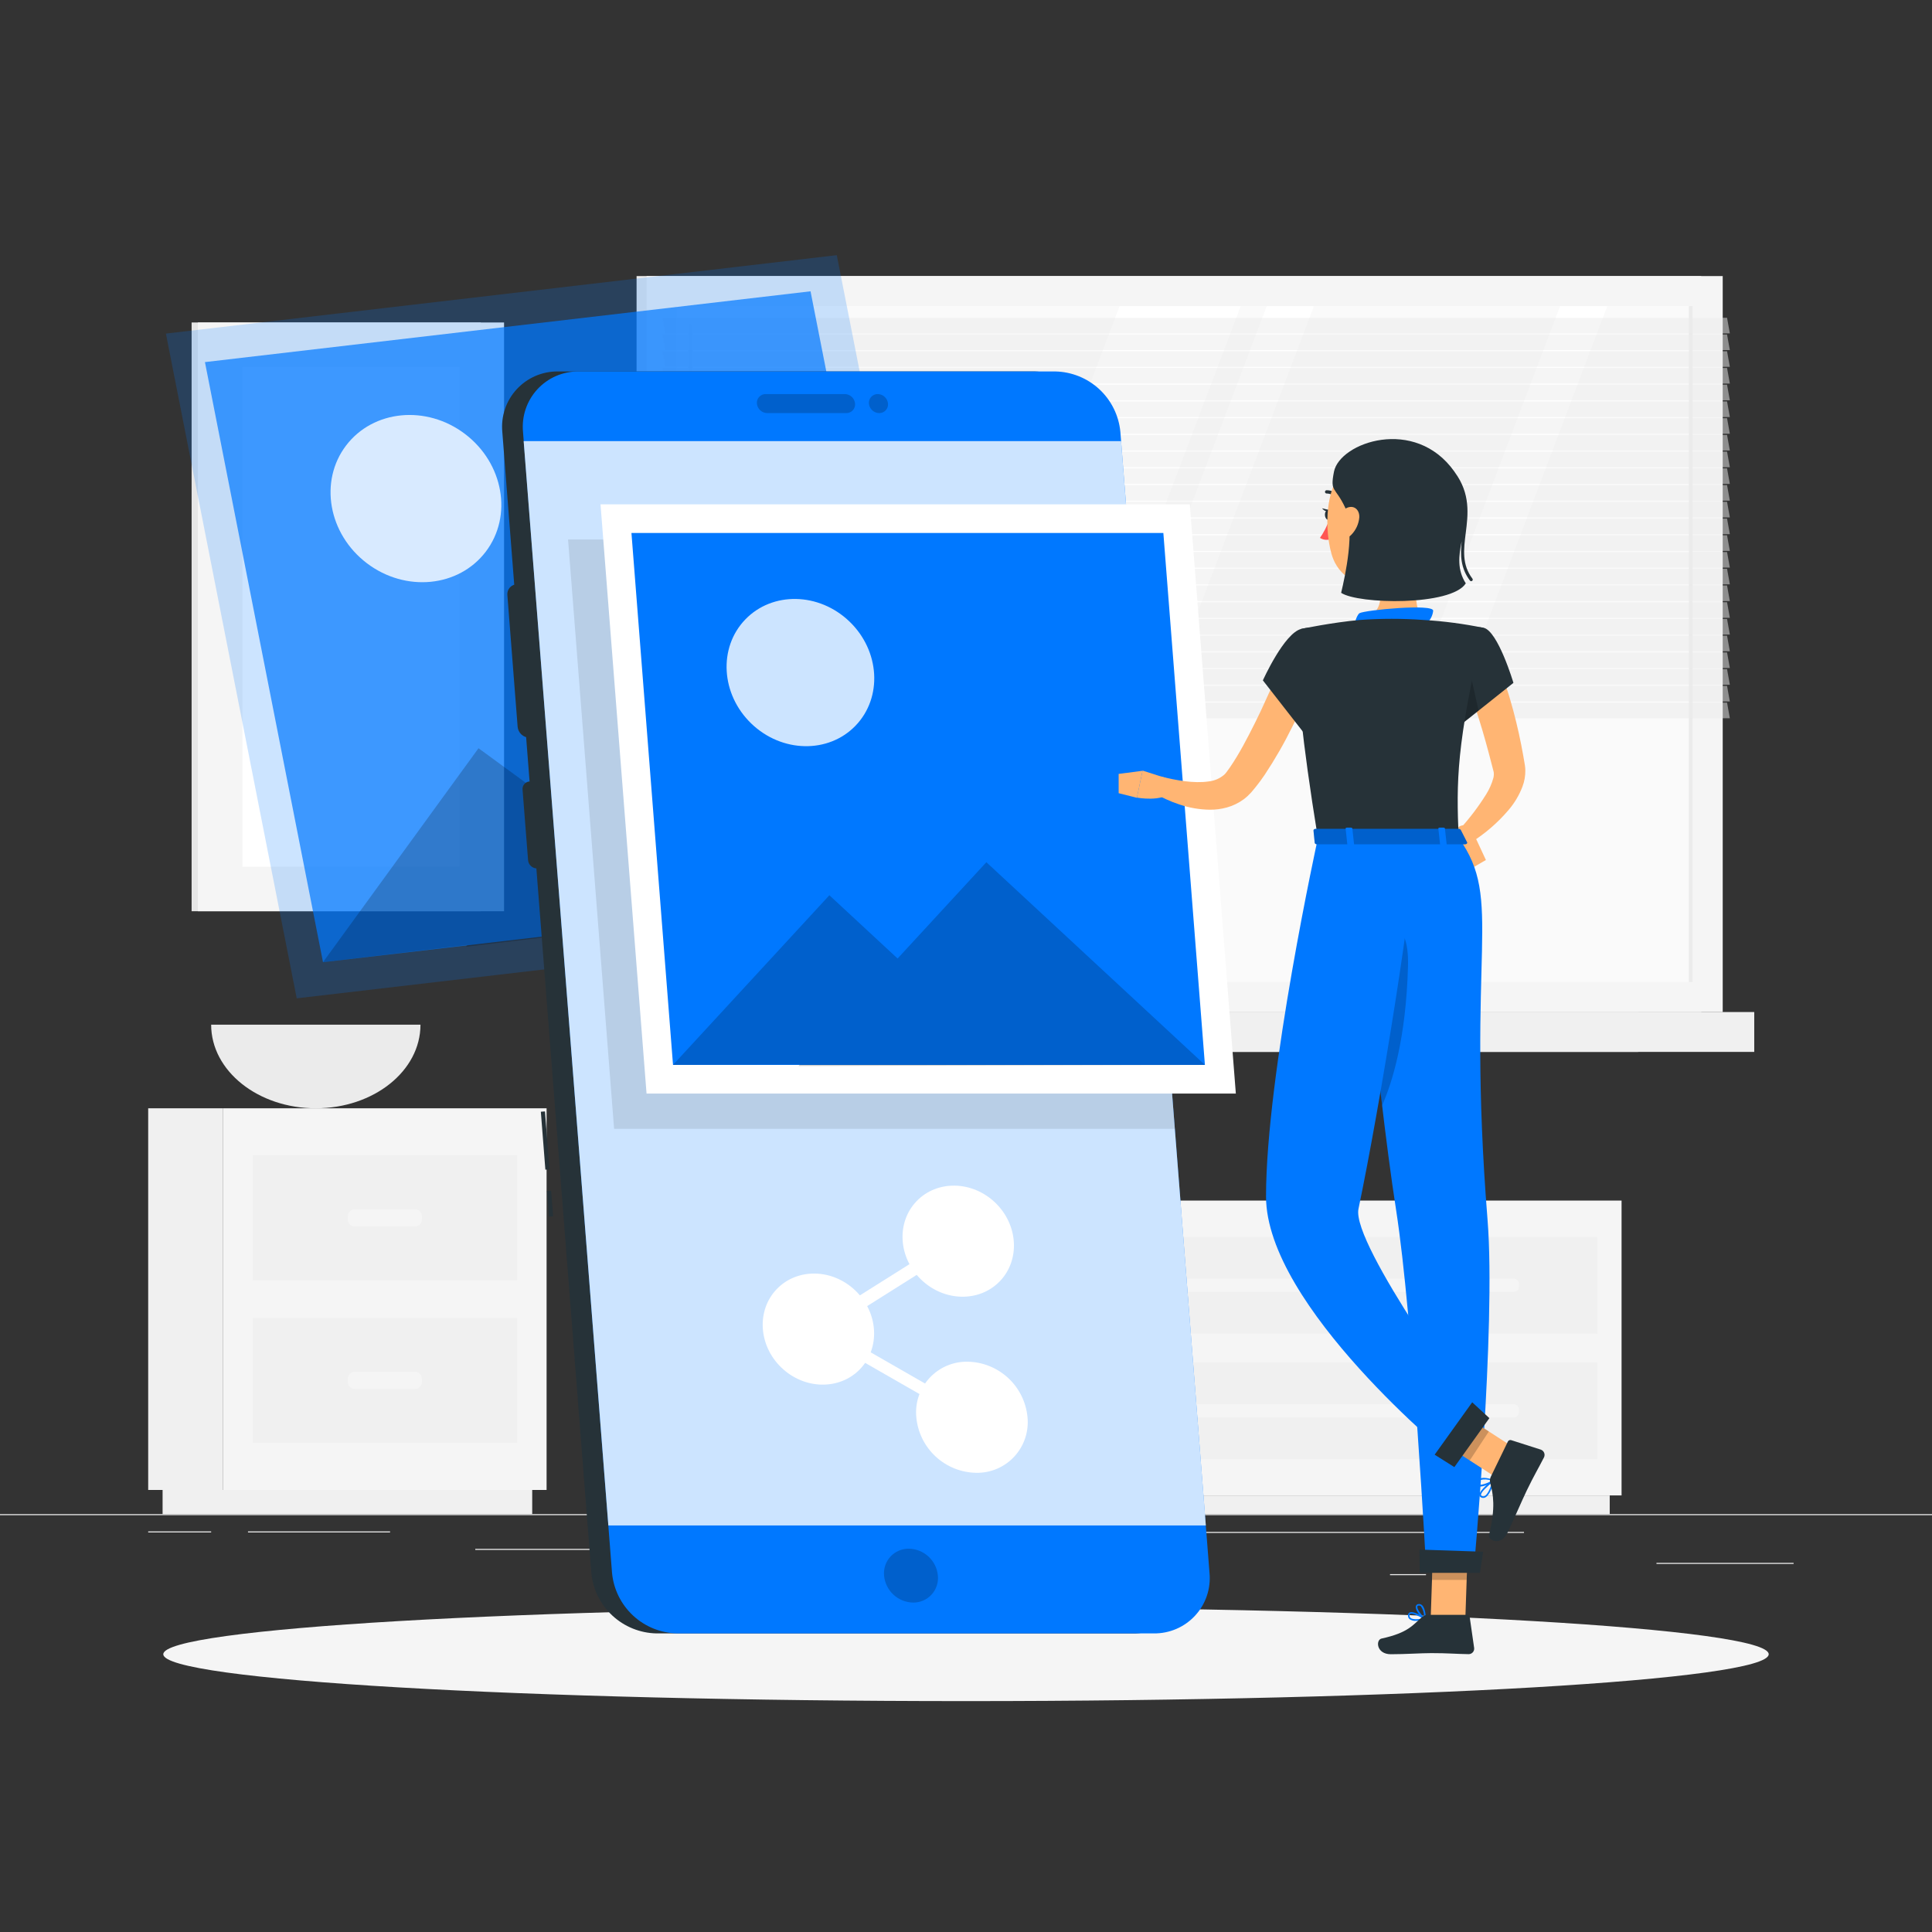 <svg width="100%" height="100%" viewBox="0 0 280 280" fill="none" xmlns="http://www.w3.org/2000/svg">
<rect x="0" y="0" width="280" height="280" fill="#333333" stroke="none"/>
<g clip-path="url(#clip0)">
<path d="M290 219.44H-10V219.59H290V219.44Z" fill="#EBEBEB"/>
<path d="M259.94 226.502H240.068V226.652H259.94V226.502Z" fill="#EBEBEB"/>
<path d="M206.665 228.134H201.451V228.284H206.665V228.134Z" fill="#EBEBEB"/>
<path d="M220.867 222.014H132.943V222.164H220.867V222.014Z" fill="#EBEBEB"/>
<path d="M30.603 221.942H21.477V222.092H30.603V221.942Z" fill="#EBEBEB"/>
<path d="M56.533 221.942H35.941V222.092H56.533V221.942Z" fill="#EBEBEB"/>
<path d="M95.401 224.474H68.881V224.624H95.401V224.474Z" fill="#EBEBEB"/>
<path d="M246.56 40.01H92.258V146.678H246.56V40.01Z" fill="#EBEBEB"/>
<path d="M249.669 40.01H93.711V146.678H249.669V40.01Z" fill="#F5F5F5"/>
<path d="M237.416 146.672H92.258V152.45H237.416V146.672Z" fill="#EBEBEB"/>
<path d="M254.239 146.672H107.521V152.45H254.239V146.672Z" fill="#F0F0F0"/>
<path d="M245.312 142.322V44.366L98.061 44.366V142.322H245.312Z" fill="#FAFAFA"/>
<path d="M125.084 142.322L162.26 44.366H179.816L142.634 142.322H125.084Z" fill="white"/>
<path d="M100.082 118.064C99.999 118.064 99.919 118.031 99.861 117.973C99.802 117.914 99.769 117.835 99.769 117.752V47.198C99.788 47.133 99.828 47.075 99.882 47.035C99.936 46.994 100.002 46.972 100.07 46.972C100.137 46.972 100.203 46.994 100.257 47.035C100.312 47.075 100.351 47.133 100.37 47.198V117.752C100.37 117.831 100.34 117.907 100.287 117.965C100.233 118.022 100.16 118.058 100.082 118.064Z" fill="#F0F0F0"/>
<path d="M146.402 142.322L183.584 44.366H190.424L153.248 142.322H146.402Z" fill="white"/>
<path d="M188.918 142.322L226.1 44.366H232.94L195.764 142.322H188.918Z" fill="white"/>
<path d="M245.318 142.322V44.366H244.766V142.322H245.318Z" fill="#EBEBEB"/>
<g opacity="0.7">
<path opacity="0.7" d="M250.7 48.314H96.398L95.996 46.058H250.298L250.7 48.314Z" fill="#EBEBEB"/>
<path opacity="0.7" d="M250.7 50.738H96.398L95.996 48.482H250.298L250.7 50.738Z" fill="#EBEBEB"/>
<path opacity="0.7" d="M250.7 53.162H96.398L95.996 50.906H250.298L250.7 53.162Z" fill="#EBEBEB"/>
<path opacity="0.7" d="M250.7 55.586H96.398L95.996 53.33H250.298L250.7 55.586Z" fill="#EBEBEB"/>
<path opacity="0.7" d="M250.7 58.016H96.398L95.996 55.754H250.298L250.7 58.016Z" fill="#EBEBEB"/>
<path opacity="0.7" d="M250.7 60.44H96.398L95.996 58.178H250.298L250.7 60.44Z" fill="#EBEBEB"/>
<path opacity="0.7" d="M250.7 62.864H96.398L95.996 60.608H250.298L250.7 62.864Z" fill="#EBEBEB"/>
<path opacity="0.7" d="M250.7 65.288H96.398L95.996 63.032H250.298L250.7 65.288Z" fill="#EBEBEB"/>
<path opacity="0.7" d="M250.7 67.712H96.398L95.996 65.456H250.298L250.7 67.712Z" fill="#EBEBEB"/>
<path opacity="0.7" d="M250.7 70.136H96.398L95.996 67.88H250.298L250.7 70.136Z" fill="#EBEBEB"/>
<path opacity="0.7" d="M250.7 72.56H96.398L95.996 70.304H250.298L250.7 72.56Z" fill="#EBEBEB"/>
<path opacity="0.7" d="M250.7 74.99H96.398L95.996 72.728H250.298L250.7 74.99Z" fill="#EBEBEB"/>
<path opacity="0.7" d="M250.7 77.414H96.398L95.996 75.158H250.298L250.7 77.414Z" fill="#EBEBEB"/>
<path opacity="0.7" d="M250.7 79.838H96.398L95.996 77.582H250.298L250.7 79.838Z" fill="#EBEBEB"/>
<path opacity="0.7" d="M250.7 82.262H96.398L95.996 80.006H250.298L250.7 82.262Z" fill="#EBEBEB"/>
<path opacity="0.7" d="M250.7 84.686H96.398L95.996 82.43H250.298L250.7 84.686Z" fill="#EBEBEB"/>
<path opacity="0.7" d="M250.7 87.11H96.398L95.996 84.854H250.298L250.7 87.11Z" fill="#EBEBEB"/>
<path opacity="0.7" d="M250.7 89.54H96.398L95.996 87.278H250.298L250.7 89.54Z" fill="#EBEBEB"/>
<path opacity="0.7" d="M250.7 91.964H96.398L95.996 89.708H250.298L250.7 91.964Z" fill="#EBEBEB"/>
<path opacity="0.7" d="M250.7 94.388H96.398L95.996 92.132H250.298L250.7 94.388Z" fill="#EBEBEB"/>
<path opacity="0.7" d="M250.7 96.812H96.398L95.996 94.556H250.298L250.7 96.812Z" fill="#EBEBEB"/>
<path opacity="0.7" d="M250.7 99.236H96.398L95.996 96.98H250.298L250.7 99.236Z" fill="#EBEBEB"/>
<path opacity="0.7" d="M250.7 101.66H96.398L95.996 99.404H250.298L250.7 101.66Z" fill="#EBEBEB"/>
<path opacity="0.7" d="M250.7 104.09H96.398L95.996 101.828H250.298L250.7 104.09Z" fill="#EBEBEB"/>
</g>
<path d="M30.602 148.508C30.602 155.198 37.394 160.622 45.77 160.622C54.146 160.622 60.938 155.222 60.938 148.508H30.602Z" fill="#EBEBEB"/>
<path d="M32.337 160.622H21.477V215.936H32.337V160.622Z" fill="#F0F0F0"/>
<path d="M77.132 215.936H23.564V219.44H77.132V215.936Z" fill="#F0F0F0"/>
<path d="M32.337 215.936H79.215V160.622H32.337L32.337 215.936Z" fill="#F5F5F5"/>
<path d="M36.607 185.564H74.941V167.426H36.607V185.564Z" fill="#F0F0F0"/>
<path d="M36.607 209.126H74.941V190.988H36.607V209.126Z" fill="#F0F0F0"/>
<path d="M60.146 175.256H51.41C50.86 175.256 50.414 175.702 50.414 176.252V176.75C50.414 177.3 50.86 177.746 51.41 177.746H60.146C60.696 177.746 61.142 177.3 61.142 176.75V176.252C61.142 175.702 60.696 175.256 60.146 175.256Z" fill="#F5F5F5"/>
<path d="M60.146 198.812H51.41C50.86 198.812 50.414 199.258 50.414 199.808V200.306C50.414 200.856 50.86 201.302 51.41 201.302H60.146C60.696 201.302 61.142 200.856 61.142 200.306V199.808C61.142 199.258 60.696 198.812 60.146 198.812Z" fill="#F5F5F5"/>
<path d="M142.155 174.002H133.227V216.734H142.155V174.002Z" fill="#F0F0F0"/>
<path d="M233.293 216.734H134.941V219.44H233.293V216.734Z" fill="#F0F0F0"/>
<path d="M142.154 216.728H235.01V173.996H142.154V216.728Z" fill="#F5F5F5"/>
<path d="M145.664 193.274H231.5V179.258H145.664V193.274Z" fill="#F0F0F0"/>
<path d="M145.664 211.472H231.5V197.456H145.664V211.472Z" fill="#F0F0F0"/>
<path d="M219.362 185.306H157.802C157.364 185.306 157.01 185.66 157.01 186.098V186.434C157.01 186.871 157.364 187.226 157.802 187.226H219.362C219.799 187.226 220.154 186.871 220.154 186.434V186.098C220.154 185.66 219.799 185.306 219.362 185.306Z" fill="#F5F5F5"/>
<path d="M219.362 203.504H157.802C157.364 203.504 157.01 203.859 157.01 204.296V204.632C157.01 205.069 157.364 205.424 157.802 205.424H219.362C219.799 205.424 220.154 205.069 220.154 204.632V204.296C220.154 203.859 219.799 203.504 219.362 203.504Z" fill="#F5F5F5"/>
<path d="M69.692 46.736H27.77V132.062H69.692V46.736Z" fill="#E6E6E6"/>
<path d="M73.052 46.736H28.676V132.062H73.052V46.736Z" fill="#F5F5F5"/>
<path d="M66.596 125.606V53.192H35.132V125.606H66.596Z" fill="white"/>
<path d="M120.512 219.44C130.838 219.44 139.208 211.069 139.208 200.744C139.208 190.418 130.838 182.048 120.512 182.048C110.187 182.048 101.816 190.418 101.816 200.744C101.816 211.069 110.187 219.44 120.512 219.44Z" fill="#F5F5F5"/>
<path d="M140 246.536C204.249 246.536 256.334 243.495 256.334 239.744C256.334 235.993 204.249 232.952 140 232.952C75.751 232.952 23.666 235.993 23.666 239.744C23.666 243.495 75.751 246.536 140 246.536Z" fill="#F5F5F5"/>
<path opacity="0.2" d="M140.239 133.322L43.003 144.686L24.043 48.344L121.273 36.98L140.239 133.322Z" fill="#0078FF"/>
<path opacity="0.7" d="M134.581 129.188L46.813 139.448L29.701 52.478L117.469 42.218L134.581 129.188Z" fill="#0078FF"/>
<path opacity="0.8" d="M70.405 79.95C74.334 74.778 72.986 67.142 67.394 62.895C61.803 58.648 54.085 59.397 50.156 64.569C46.228 69.741 47.576 77.377 53.167 81.624C58.759 85.872 66.477 85.122 70.405 79.95Z" fill="white"/>
<path opacity="0.2" d="M134.581 129.188L94.615 99.956L81.817 117.56L69.349 108.44L46.812 139.448L67.734 136.946L67.543 137.204L134.581 129.188Z" fill="black"/>
<path d="M78.981 161.074L78.383 161.121L79.039 169.519L79.638 169.472L78.981 161.074Z" fill="#263238"/>
<path d="M79.874 172.563L79.275 172.61L79.565 176.319L80.163 176.272L79.874 172.563Z" fill="#263238"/>
<path d="M95.15 236.726H164.203C165.328 236.74 166.443 236.518 167.476 236.073C168.509 235.628 169.437 234.971 170.2 234.144C170.963 233.318 171.543 232.34 171.903 231.275C172.264 230.209 172.396 229.08 172.291 227.96L159.373 62.6C159.15 60.232 158.062 58.03 156.318 56.413C154.574 54.796 152.295 53.878 149.917 53.834H80.864C79.74 53.821 78.627 54.045 77.596 54.491C76.565 54.936 75.639 55.594 74.879 56.42C74.118 57.247 73.54 58.225 73.182 59.289C72.824 60.354 72.693 61.482 72.799 62.6L85.7 227.96C85.923 230.327 87.01 232.528 88.753 234.145C90.496 235.762 92.773 236.681 95.15 236.726Z" fill="#263238"/>
<path d="M76.712 106.904H78.044C78.245 106.907 78.444 106.867 78.628 106.788C78.812 106.708 78.978 106.591 79.114 106.443C79.25 106.295 79.353 106.12 79.417 105.93C79.481 105.74 79.504 105.538 79.484 105.338L77.996 86.24C77.955 85.817 77.76 85.424 77.448 85.135C77.136 84.847 76.729 84.683 76.304 84.674H74.972C74.771 84.672 74.572 84.711 74.388 84.791C74.204 84.87 74.038 84.988 73.902 85.135C73.766 85.283 73.663 85.458 73.599 85.648C73.536 85.839 73.513 86.04 73.532 86.24L75.02 105.338C75.06 105.762 75.254 106.156 75.567 106.445C75.879 106.734 76.287 106.897 76.712 106.904Z" fill="#263238"/>
<path d="M77.804 125.858H79.91C80.063 125.861 80.215 125.831 80.356 125.77C80.497 125.709 80.623 125.619 80.726 125.505C80.829 125.391 80.906 125.257 80.953 125.111C80.999 124.965 81.014 124.81 80.996 124.658L80.204 114.458C80.179 114.136 80.034 113.834 79.799 113.613C79.564 113.391 79.255 113.264 78.932 113.258H76.82C76.667 113.255 76.515 113.285 76.374 113.346C76.233 113.407 76.107 113.497 76.004 113.611C75.901 113.725 75.824 113.859 75.777 114.005C75.731 114.151 75.716 114.306 75.734 114.458L76.532 124.658C76.557 124.98 76.701 125.282 76.937 125.503C77.172 125.725 77.481 125.852 77.804 125.858Z" fill="#263238"/>
<path d="M98.156 236.726H167.209C168.334 236.741 169.449 236.519 170.483 236.075C171.516 235.63 172.444 234.973 173.206 234.146C173.969 233.319 174.548 232.341 174.908 231.275C175.267 230.209 175.398 229.08 175.291 227.96L162.373 62.6C162.152 60.232 161.066 58.029 159.323 56.412C157.58 54.795 155.301 53.877 152.923 53.834H83.87C82.746 53.821 81.632 54.044 80.6 54.489C79.568 54.934 78.642 55.592 77.881 56.418C77.12 57.245 76.541 58.223 76.182 59.288C75.824 60.353 75.693 61.481 75.799 62.6L88.7 227.96C88.924 230.327 90.013 232.529 91.756 234.146C93.5 235.762 95.778 236.681 98.156 236.726Z" fill="#0078FF"/>
<path opacity="0.2" d="M128.126 228.35C128.222 229.404 128.704 230.386 129.479 231.107C130.254 231.828 131.268 232.237 132.326 232.256C132.827 232.265 133.325 232.167 133.786 231.969C134.247 231.772 134.661 231.479 135.001 231.11C135.341 230.741 135.599 230.305 135.759 229.829C135.918 229.353 135.975 228.849 135.926 228.35C135.83 227.297 135.348 226.316 134.573 225.596C133.798 224.876 132.784 224.468 131.726 224.45C131.225 224.442 130.728 224.54 130.267 224.737C129.807 224.934 129.393 225.226 129.053 225.594C128.713 225.963 128.455 226.398 128.295 226.873C128.135 227.348 128.078 227.851 128.126 228.35Z" fill="black"/>
<path opacity="0.8" d="M88.167 221.084H174.759L162.477 63.932H75.891L88.167 221.084Z" fill="white"/>
<path opacity="0.2" d="M128.695 58.49C128.661 58.117 128.49 57.77 128.215 57.515C127.941 57.26 127.582 57.116 127.207 57.11C127.03 57.108 126.854 57.142 126.691 57.212C126.528 57.282 126.381 57.386 126.261 57.516C126.14 57.646 126.049 57.8 125.991 57.968C125.934 58.135 125.913 58.313 125.929 58.49C125.963 58.864 126.135 59.212 126.411 59.467C126.687 59.722 127.047 59.866 127.423 59.87C127.6 59.873 127.776 59.838 127.938 59.768C128.101 59.698 128.247 59.594 128.367 59.464C128.487 59.334 128.578 59.18 128.635 59.012C128.691 58.844 128.712 58.666 128.695 58.49Z" fill="black"/>
<path opacity="0.2" d="M122.437 57.11H110.971C110.793 57.108 110.618 57.142 110.455 57.212C110.292 57.282 110.145 57.386 110.025 57.516C109.904 57.646 109.812 57.8 109.755 57.968C109.698 58.135 109.677 58.313 109.693 58.49C109.729 58.862 109.901 59.208 110.175 59.462C110.449 59.716 110.807 59.861 111.181 59.87H122.653C122.829 59.871 123.005 59.836 123.167 59.766C123.329 59.696 123.475 59.592 123.595 59.462C123.715 59.332 123.806 59.178 123.863 59.011C123.919 58.843 123.941 58.666 123.925 58.49C123.889 58.117 123.718 57.771 123.444 57.516C123.169 57.262 122.811 57.117 122.437 57.11Z" fill="black"/>
<path d="M124.642 198.425C127.605 195.344 127.306 190.249 123.974 187.044C120.642 183.84 115.539 183.741 112.576 186.822C109.613 189.903 109.912 194.998 113.244 198.202C116.576 201.406 121.679 201.506 124.642 198.425Z" fill="white"/>
<path d="M148.915 205.4C149.015 206.429 148.897 207.468 148.569 208.448C148.24 209.428 147.708 210.328 147.007 211.088C146.306 211.849 145.453 212.452 144.502 212.86C143.552 213.267 142.526 213.469 141.493 213.452C139.305 213.42 137.207 212.579 135.602 211.093C133.997 209.606 132.998 207.579 132.799 205.4C132.698 204.371 132.816 203.332 133.144 202.352C133.473 201.372 134.005 200.472 134.706 199.712C135.407 198.952 136.26 198.348 137.211 197.941C138.161 197.533 139.187 197.331 140.221 197.348C142.408 197.38 144.506 198.221 146.111 199.707C147.716 201.194 148.715 203.222 148.915 205.4Z" fill="white"/>
<path d="M144.908 185.683C147.871 182.601 147.572 177.506 144.24 174.302C140.908 171.098 135.805 170.998 132.842 174.079C129.879 177.16 130.178 182.256 133.51 185.46C136.842 188.664 141.945 188.764 144.908 185.683Z" fill="white"/>
<path d="M140.935 206.294C140.769 206.294 140.606 206.25 140.461 206.168L118.207 193.4C118.067 193.322 117.948 193.21 117.862 193.075C117.775 192.94 117.722 192.786 117.709 192.626C117.694 192.475 117.721 192.323 117.786 192.187C117.852 192.05 117.954 191.934 118.081 191.852L138.349 179.096C138.559 178.978 138.805 178.945 139.038 179.003C139.271 179.061 139.473 179.206 139.603 179.408C139.674 179.502 139.724 179.609 139.752 179.723C139.779 179.837 139.784 179.956 139.764 180.071C139.744 180.187 139.701 180.297 139.638 180.396C139.574 180.494 139.491 180.579 139.393 180.644L120.355 192.644L141.265 204.644C141.478 204.759 141.639 204.951 141.715 205.181C141.791 205.411 141.776 205.661 141.673 205.88C141.599 206.01 141.492 206.116 141.362 206.189C141.232 206.262 141.084 206.299 140.935 206.294Z" fill="white"/>
<path opacity="0.1" d="M170.264 163.592H89L82.328 78.194H163.592L170.264 163.592Z" fill="black"/>
<path d="M179.107 158.486H93.703L87.031 73.088H172.435L179.107 158.486Z" fill="white"/>
<path d="M174.626 154.334H97.538L91.514 77.246H168.602L174.626 154.334Z" fill="#0078FF"/>
<path opacity="0.8" d="M123.999 105.164C127.927 101.08 127.531 94.326 123.114 90.079C118.698 85.832 111.934 85.7 108.006 89.784C104.079 93.869 104.475 100.623 108.891 104.869C113.307 109.116 120.072 109.248 123.999 105.164Z" fill="white"/>
<path opacity="0.2" d="M174.625 154.334L142.951 124.958L130.087 138.914L120.199 129.746L97.537 154.334L115.915 154.286L115.729 154.49L174.625 154.334Z" fill="black"/>
<path d="M217.101 96.386C217.371 96.986 217.569 97.508 217.767 98.066C217.965 98.624 218.157 99.152 218.337 99.698C218.703 100.784 219.015 101.882 219.315 102.98C219.903 105.176 220.391 107.388 220.779 109.616L220.923 110.456L220.959 110.66L221.001 110.924C221.036 111.155 221.056 111.387 221.061 111.62C221.076 112.44 220.933 113.254 220.641 114.02C220.162 115.268 219.47 116.423 218.595 117.434C217.052 119.242 215.243 120.806 213.231 122.072L211.623 120.092C213.02 118.553 214.277 116.892 215.379 115.13C215.848 114.387 216.204 113.578 216.435 112.73C216.503 112.453 216.517 112.166 216.477 111.884L216.153 110.63C215.613 108.53 215.037 106.43 214.401 104.396C214.089 103.37 213.753 102.35 213.423 101.336C213.255 100.832 213.081 100.328 212.901 99.836L212.379 98.42L217.101 96.386Z" fill="#FFB573"/>
<path d="M213.801 121.31L215.349 124.64L213.201 125.882C213.201 125.882 209.031 119.792 212.175 119.594L213.801 121.31Z" fill="#FFB573"/>
<path d="M205.227 234.908C205.674 234.897 206.119 234.836 206.553 234.728C206.575 234.721 206.595 234.709 206.611 234.692C206.626 234.675 206.637 234.655 206.643 234.632C206.646 234.609 206.643 234.585 206.634 234.564C206.624 234.543 206.609 234.525 206.589 234.512C206.415 234.398 204.891 233.414 204.309 233.678C204.242 233.707 204.185 233.754 204.142 233.813C204.1 233.872 204.075 233.942 204.069 234.014C204.045 234.127 204.051 234.245 204.086 234.355C204.121 234.465 204.183 234.565 204.267 234.644C204.545 234.844 204.885 234.938 205.227 234.908ZM206.217 234.56C205.341 234.734 204.681 234.704 204.417 234.47C204.362 234.415 204.321 234.348 204.299 234.273C204.277 234.199 204.274 234.12 204.291 234.044C204.293 234.012 204.304 233.982 204.321 233.955C204.339 233.929 204.364 233.908 204.393 233.894C204.711 233.756 205.593 234.2 206.217 234.56Z" fill="#0078FF"/>
<path d="M206.524 234.728H206.584C206.601 234.717 206.616 234.702 206.626 234.684C206.637 234.667 206.643 234.647 206.644 234.626C206.644 234.56 206.644 233.114 206.092 232.634C206.025 232.57 205.946 232.522 205.858 232.494C205.771 232.466 205.678 232.459 205.588 232.472C205.493 232.473 205.401 232.506 205.328 232.566C205.255 232.626 205.205 232.709 205.186 232.802C205.072 233.402 205.984 234.452 206.464 234.728C206.483 234.734 206.504 234.734 206.524 234.728ZM205.672 232.694C205.769 232.696 205.862 232.732 205.936 232.796C206.25 233.263 206.412 233.817 206.398 234.38C205.924 233.996 205.354 233.18 205.42 232.838C205.42 232.784 205.462 232.712 205.618 232.694H205.672Z" fill="#0078FF"/>
<path d="M206.086 78.842C205.486 81.842 204.286 87.842 206.356 89.852C206.356 89.852 205.54 92.852 199.996 92.852C193.906 92.852 197.086 89.852 197.086 89.852C200.41 89.06 200.326 86.594 199.744 84.272L206.086 78.842Z" fill="#FFB573"/>
<path d="M196.737 90.83C195.915 90.95 196.677 89.072 197.019 88.874C197.805 88.406 207.819 87.464 207.705 88.52C207.64 89.146 207.366 89.732 206.925 90.182C206.475 90.5 203.943 89.672 196.737 90.83Z" fill="#0078FF"/>
<path d="M194.001 72.446C193.964 72.446 193.927 72.438 193.894 72.421C193.86 72.404 193.831 72.38 193.809 72.35C193.64 72.104 193.416 71.901 193.155 71.757C192.893 71.613 192.602 71.532 192.303 71.522C192.269 71.527 192.234 71.525 192.2 71.516C192.167 71.507 192.136 71.49 192.11 71.468C192.083 71.445 192.062 71.417 192.047 71.385C192.033 71.354 192.025 71.32 192.025 71.285C192.025 71.25 192.033 71.216 192.047 71.184C192.062 71.153 192.083 71.125 192.11 71.102C192.136 71.08 192.167 71.063 192.2 71.054C192.234 71.044 192.269 71.043 192.303 71.048C192.681 71.052 193.051 71.147 193.384 71.325C193.718 71.502 194.003 71.757 194.217 72.068C194.236 72.094 194.249 72.123 194.257 72.153C194.264 72.184 194.265 72.216 194.26 72.247C194.255 72.278 194.244 72.308 194.227 72.335C194.211 72.362 194.189 72.385 194.163 72.404C194.116 72.437 194.059 72.452 194.001 72.446Z" fill="#263238"/>
<path d="M192.645 75.308C192.321 76.248 191.869 77.138 191.301 77.954C191.514 78.093 191.755 78.183 192.007 78.219C192.258 78.255 192.515 78.237 192.759 78.164L192.645 75.308Z" fill="#FF5652"/>
<path d="M192.981 74.6C192.981 75.008 192.795 75.344 192.531 75.35C192.267 75.356 192.039 75.044 192.021 74.636C192.003 74.228 192.207 73.898 192.471 73.886C192.735 73.874 192.963 74.198 192.981 74.6Z" fill="#263238"/>
<path d="M192.591 73.904L191.607 73.664C191.607 73.664 192.135 74.402 192.591 73.904Z" fill="#263238"/>
<path d="M212.368 234.614H207.346L207.736 222.974H212.764L212.368 234.614Z" fill="#FFB573"/>
<path opacity="0.2" d="M212.763 222.974H207.735L207.537 228.974H212.565L212.763 222.974Z" fill="black"/>
<path d="M206.943 234.032H212.601C212.699 234.028 212.795 234.061 212.869 234.125C212.944 234.188 212.992 234.277 213.003 234.374L213.645 238.838C213.659 238.951 213.649 239.066 213.614 239.174C213.58 239.283 213.523 239.383 213.447 239.468C213.37 239.552 213.277 239.62 213.173 239.665C213.068 239.711 212.955 239.734 212.841 239.732C210.873 239.702 209.925 239.582 207.441 239.582C205.917 239.582 203.685 239.744 201.573 239.744C199.461 239.744 199.353 237.656 200.229 237.47C204.165 236.618 204.789 235.454 206.115 234.338C206.348 234.144 206.641 234.036 206.943 234.032Z" fill="#263238"/>
<path d="M190.587 98C189.591 100.508 188.517 102.896 187.311 105.284C186.121 107.709 184.774 110.054 183.279 112.304C182.877 112.904 182.475 113.444 182.025 114.008C181.785 114.296 181.587 114.554 181.317 114.86C180.998 115.214 180.647 115.538 180.267 115.826C179.526 116.375 178.69 116.781 177.801 117.026C177 117.248 176.172 117.357 175.341 117.35C173.851 117.333 172.372 117.08 170.961 116.6C170.292 116.384 169.637 116.128 168.999 115.832C168.352 115.545 167.722 115.219 167.115 114.854L168.201 112.52C170.493 113.12 173.061 113.552 175.107 113.258C175.97 113.179 176.787 112.83 177.441 112.262C177.568 112.141 177.682 112.009 177.783 111.866L178.275 111.182C178.605 110.708 178.923 110.192 179.241 109.676C179.871 108.632 180.471 107.54 181.041 106.424C181.611 105.308 182.187 104.18 182.727 103.028C183.795 100.736 184.851 98.378 185.829 96.074L190.587 98Z" fill="#FFB573"/>
<path d="M188.601 91.142C186.105 91.742 183.027 98.606 183.027 98.606L188.973 106.226C188.973 106.226 195.117 97.532 194.295 94.88C193.431 92.114 191.601 90.404 188.601 91.142Z" fill="#263238"/>
<path d="M169.33 112.88L165.592 111.68L164.77 115.592C164.77 115.592 168.43 116.306 169.876 114.71L169.33 112.88Z" fill="#FFB573"/>
<path d="M162.123 112.16V114.956L164.769 115.622L165.585 111.71L162.123 112.16Z" fill="#FFB573"/>
<path d="M206.542 72.674C206.434 77.66 206.494 79.772 204.082 82.424C200.452 86.414 194.35 85.19 192.97 80.27C191.728 75.842 192.118 68.432 196.906 66.26C197.96 65.777 199.12 65.571 200.276 65.662C201.433 65.753 202.546 66.138 203.512 66.781C204.477 67.424 205.262 68.302 205.793 69.334C206.323 70.365 206.581 71.515 206.542 72.674Z" fill="#FFB573"/>
<path d="M213.4 83.87C211.846 81.83 212.128 79.598 212.428 77.234C212.764 74.57 213.136 71.57 210.85 68.456C210.828 68.425 210.808 68.393 210.79 68.36C205.084 60.284 194.164 64.118 193.33 68.36C192.73 71.408 193.498 70.448 194.968 73.598C196.438 76.748 194.938 83.522 194.368 85.916C196.816 87.572 210.322 87.854 212.434 84.548C211.162 82.55 211.408 80.552 211.834 78.452C211.636 80.444 211.672 82.34 213.034 84.14C213.055 84.168 213.082 84.19 213.114 84.206C213.145 84.222 213.179 84.23 213.214 84.23C213.264 84.229 213.312 84.212 213.352 84.182C213.399 84.146 213.43 84.094 213.439 84.036C213.448 83.978 213.434 83.918 213.4 83.87Z" fill="#263238"/>
<path d="M197.001 74.984C196.919 75.924 196.516 76.807 195.861 77.486C194.973 78.404 194.061 77.876 193.899 76.79C193.761 75.812 194.055 74.156 195.135 73.634C196.215 73.112 197.055 73.874 197.001 74.984Z" fill="#FFB573"/>
<path d="M196.4 121.472C196.4 121.472 199.316 155.966 202.34 175.406C204.782 191.108 206.714 227.816 206.714 227.816H213.566C213.566 227.816 216.83 192.368 215.588 176.816C212.45 137.522 217.958 130.562 211.418 121.454L196.4 121.472Z" fill="#0078FF"/>
<path opacity="0.2" d="M204.057 140.09C203.769 150.41 201.825 156.8 200.289 160.244C199.485 153.512 198.747 146.486 198.129 140.288C200.235 133.268 204.279 132.32 204.057 140.09Z" fill="black"/>
<path d="M216.561 214.562C216.56 214.54 216.553 214.519 216.542 214.5C216.53 214.482 216.513 214.466 216.494 214.456C216.475 214.446 216.453 214.441 216.431 214.441C216.409 214.442 216.387 214.449 216.369 214.46C216.165 214.61 214.371 215.966 214.407 216.668C214.408 216.733 214.427 216.797 214.46 216.853C214.494 216.909 214.542 216.955 214.599 216.986C214.687 217.044 214.787 217.079 214.891 217.089C214.996 217.1 215.101 217.085 215.199 217.046C215.877 216.776 216.327 215.39 216.537 214.586C216.542 214.584 216.548 214.581 216.552 214.577C216.556 214.573 216.559 214.568 216.561 214.562ZM214.641 216.632C214.641 216.236 215.535 215.432 216.231 214.868C215.913 215.948 215.505 216.668 215.127 216.83C215.061 216.856 214.99 216.865 214.92 216.857C214.85 216.849 214.783 216.823 214.725 216.782C214.7 216.771 214.68 216.753 214.665 216.731C214.65 216.709 214.642 216.683 214.641 216.656V216.632Z" fill="#0078FF"/>
<path d="M216.562 214.562C216.559 214.541 216.55 214.521 216.536 214.505C216.523 214.489 216.504 214.478 216.484 214.472C216.43 214.472 215.164 213.962 214.414 214.298C214.305 214.346 214.207 214.415 214.126 214.502C214.044 214.588 213.981 214.69 213.94 214.802C213.826 215.114 213.94 215.276 214.048 215.354C214.522 215.684 216.016 215.09 216.52 214.67C216.537 214.658 216.55 214.642 216.558 214.622C216.565 214.603 216.567 214.582 216.562 214.562ZM214.132 215C214.148 214.89 214.192 214.786 214.259 214.698C214.326 214.61 214.414 214.541 214.516 214.496C215.07 214.354 215.655 214.387 216.19 214.592C215.59 214.982 214.468 215.336 214.186 215.132C214.165 215.118 214.148 215.098 214.138 215.074C214.129 215.051 214.127 215.025 214.132 215Z" fill="#0078FF"/>
<path d="M219.837 210.086L216.981 214.226L213.009 211.658L207.813 208.292L207.207 207.902L210.057 203.762L210.741 204.2L215.775 207.458L219.837 210.086Z" fill="#FFB573"/>
<path opacity="0.2" d="M215.775 207.458L213.008 211.658L207.812 208.292L210.741 204.2L215.775 207.458Z" fill="black"/>
<path d="M191 121.472C191 121.472 183.482 155.756 183.482 173.402C183.482 189.344 210.482 211.298 210.482 211.298L214.28 205.562C214.28 205.562 195.812 180.314 196.88 175.202C199.994 160.37 205.184 128.402 205.124 121.472H191Z" fill="#0078FF"/>
<path d="M216.064 214.004L218.53 208.928C218.57 208.839 218.643 208.769 218.732 208.73C218.822 208.691 218.923 208.687 219.016 208.718L223.312 210.092C223.419 210.13 223.517 210.191 223.599 210.269C223.681 210.348 223.746 210.443 223.789 210.548C223.832 210.653 223.852 210.767 223.848 210.88C223.845 210.994 223.817 211.106 223.768 211.208C222.874 212.96 222.358 213.764 221.272 216.008C220.606 217.382 219.364 220.298 218.446 222.194C217.528 224.09 215.596 223.28 215.812 222.41C216.772 218.492 216.412 216.59 215.974 214.91C215.894 214.607 215.926 214.285 216.064 214.004Z" fill="#263238"/>
<path d="M210.776 212.624L215.852 205.526L213.362 203.228L207.92 210.824L210.776 212.624Z" fill="#263238"/>
<path d="M205.755 227.948H214.485L214.947 224.888L205.707 224.576L205.755 227.948Z" fill="#263238"/>
<path d="M219.338 98.966L214.292 102.986L211.262 105.386C211.262 105.386 210.944 104.54 210.56 103.328C209.828 100.988 208.874 97.28 209.534 95.576C210.572 92.876 212.534 90.44 215.018 90.98C217.106 91.454 219.338 98.966 219.338 98.966Z" fill="#263238"/>
<path opacity="0.2" d="M214.293 102.986L211.263 105.386C211.263 105.386 210.945 104.54 210.561 103.328L212.361 94.418L214.293 102.986Z" fill="black"/>
<path d="M188.6 91.142C188.6 91.142 186.2 91.982 191 121.472H211.4C211.058 113.168 211.046 108.044 215 90.992C212.143 90.403 209.248 90.022 206.336 89.852C203.25 89.63 200.152 89.63 197.066 89.852C193.1 90.2 188.6 91.142 188.6 91.142Z" fill="#263238"/>
<path d="M211.707 120.278L212.625 122.078C212.697 122.222 212.529 122.366 212.295 122.366H190.887C190.707 122.366 190.551 122.276 190.539 122.156L190.359 120.356C190.359 120.23 190.503 120.122 190.707 120.122H211.401C211.461 120.12 211.521 120.134 211.574 120.161C211.628 120.188 211.673 120.229 211.707 120.278Z" fill="#0078FF"/>
<path opacity="0.2" d="M211.707 120.278L212.625 122.078C212.697 122.222 212.529 122.366 212.295 122.366H190.887C190.707 122.366 190.551 122.276 190.539 122.156L190.359 120.356C190.359 120.23 190.503 120.122 190.707 120.122H211.401C211.461 120.12 211.521 120.134 211.574 120.161C211.628 120.188 211.673 120.229 211.707 120.278Z" fill="black"/>
<path d="M208.929 122.6H209.487C209.595 122.6 209.679 122.54 209.673 122.474L209.409 120.074C209.409 120.002 209.307 119.948 209.199 119.948H208.641C208.533 119.948 208.449 120.002 208.455 120.074L208.719 122.474C208.725 122.528 208.821 122.6 208.929 122.6Z" fill="#0078FF"/>
<path d="M195.514 122.6H196.066C196.18 122.6 196.264 122.54 196.252 122.474L195.994 120.074C195.994 120.002 195.892 119.948 195.778 119.948H195.202C195.094 119.948 195.01 120.002 195.016 120.074L195.274 122.474C195.31 122.528 195.406 122.6 195.514 122.6Z" fill="#0078FF"/>
</g>
<defs>
<clipPath id="clip0">
<rect width="280" height="280" fill="white"/>
</clipPath>
</defs>
</svg>
